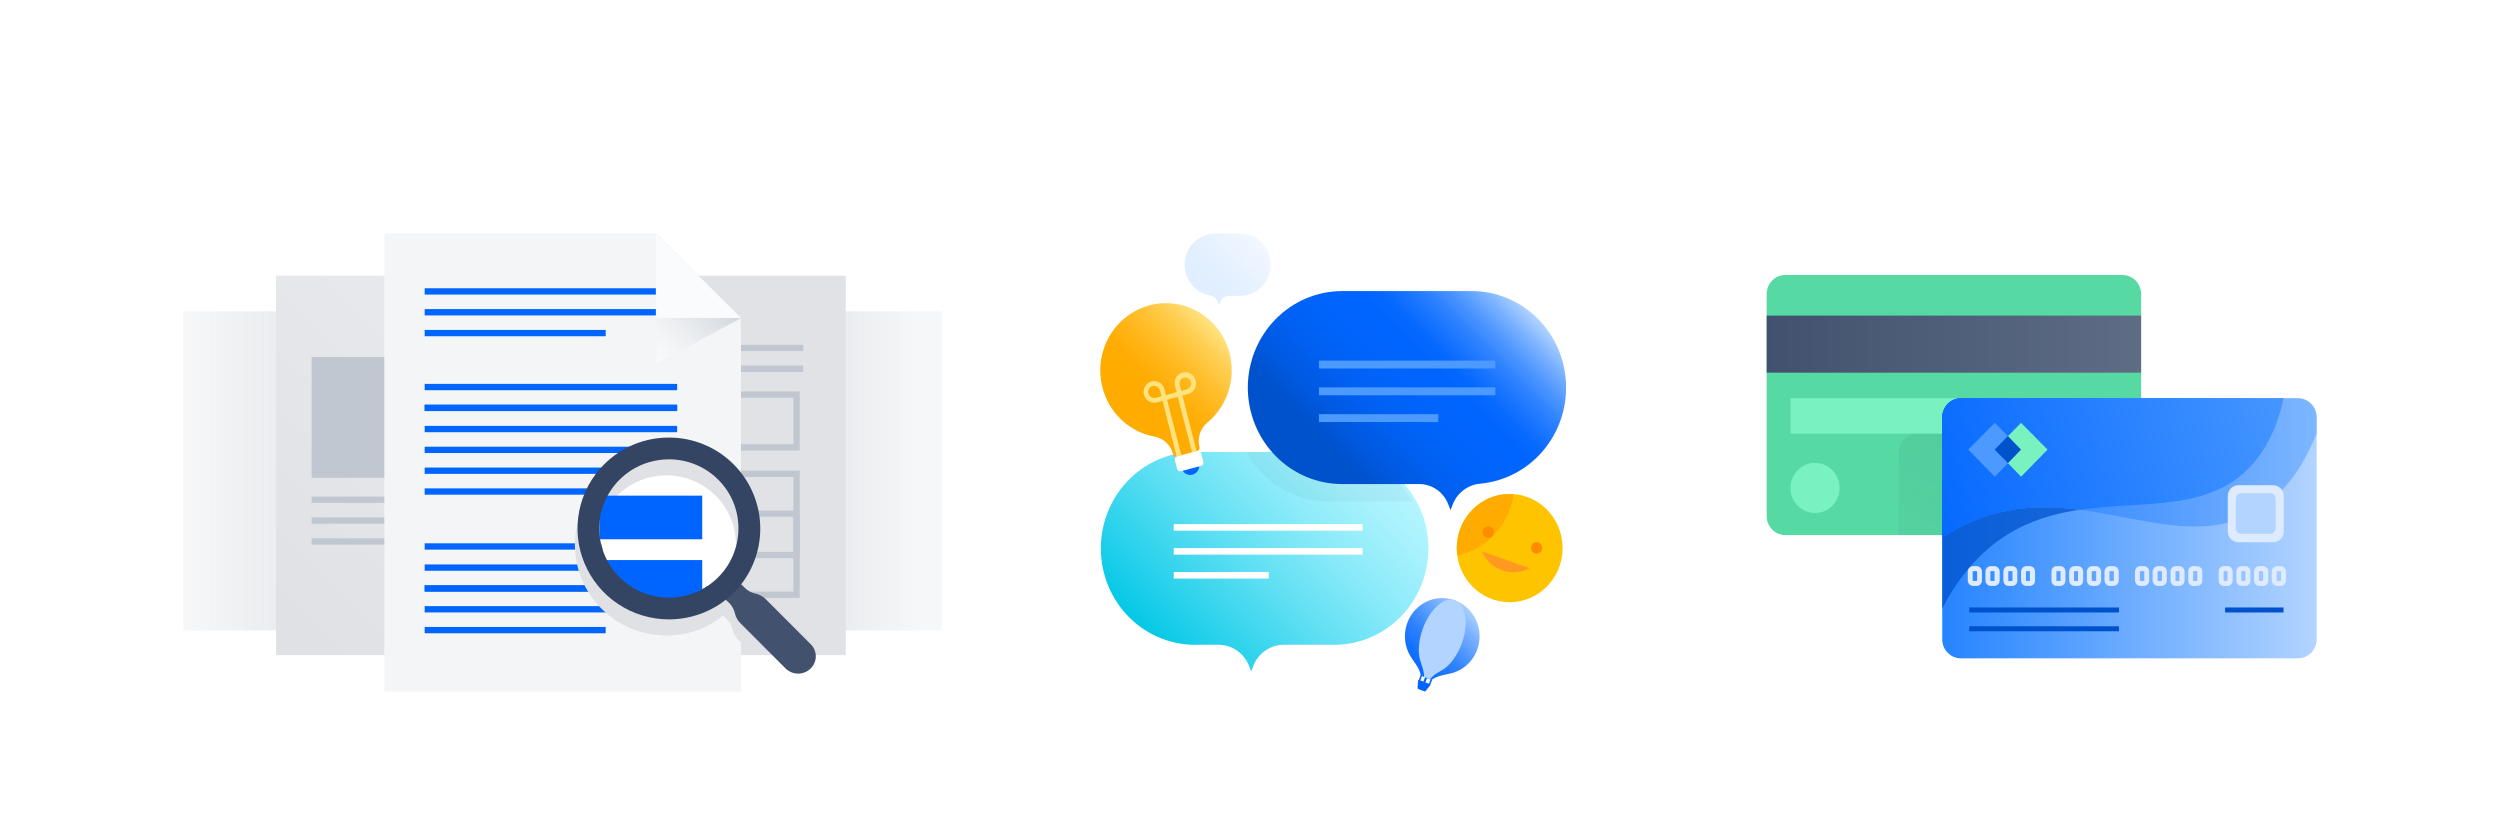 <svg width="300" height="100" viewBox="0 0 300 100" fill="none" xmlns="http://www.w3.org/2000/svg">
<rect width="300" height="100" fill="white"/>
<path d="M22 28H113V83H22V28Z" fill="white" fill-opacity="0.01"/>
<g opacity="0.6">
<path opacity="0.6" d="M54.925 37.356H22V75.655H54.925V37.356Z" fill="url(#paint0_linear)"/>
</g>
<g opacity="0.6">
<path opacity="0.6" d="M113 37.356H80.075V75.655H113V37.356Z" fill="url(#paint1_linear)"/>
</g>
<path d="M70.358 33.076H33.127V78.614H70.358V33.076Z" fill="url(#paint2_linear)"/>
<path d="M101.491 33.076H64.261V78.614H101.491V33.076Z" fill="url(#paint3_linear)"/>
<path d="M58.697 42.849H37.395V57.337H58.697V42.849Z" fill="#C1C7D0"/>
<path d="M67.691 59.591H37.395V60.349H67.691V59.591Z" fill="#C1C7D0"/>
<path d="M67.691 62.091H37.395V62.849H67.691V62.091Z" fill="#C1C7D0"/>
<path d="M67.691 64.591H37.395V65.349H67.691V64.591Z" fill="#C1C7D0"/>
<path d="M95.966 71.75H73.902V56.485H95.966V71.75ZM74.664 70.992H95.204V57.242H74.664V70.992Z" fill="#C1C7D0"/>
<path d="M96.385 41.371H66.09V42.129H96.385V41.371Z" fill="#C1C7D0"/>
<path d="M96.385 43.871H66.09V44.629H96.385V43.871Z" fill="#C1C7D0"/>
<path d="M95.966 66.977H73.902V61.258H95.966V66.977ZM74.664 66.22H95.204V62.015H74.664V66.22Z" fill="#C1C7D0"/>
<path d="M95.966 54.061H73.902V46.977H95.966V54.061ZM74.664 53.303H95.204V47.735H74.664V53.303Z" fill="#C1C7D0"/>
<path d="M88.916 38.151V83H46.122V28H78.704L88.878 38.151H88.916Z" fill="#F4F5F7"/>
<path d="M84.953 72.735H50.961V73.492H84.953V72.735Z" fill="#0065FF"/>
<path d="M84.953 70.235H50.961V70.992H84.953V70.235Z" fill="#0065FF"/>
<path d="M84.953 67.735H50.961V68.492H84.953V67.735Z" fill="#0065FF"/>
<path d="M84.953 65.197H50.961V65.955H84.953V65.197Z" fill="#0065FF"/>
<path d="M72.683 75.235H50.961V75.992H72.683V75.235Z" fill="#0065FF"/>
<path d="M84.953 70.235H50.961V70.992H84.953V70.235Z" fill="#0065FF"/>
<path d="M81.257 37.091H50.961V37.849H81.257V37.091Z" fill="#0065FF"/>
<path d="M72.683 39.591H50.961V40.349H72.683V39.591Z" fill="#0065FF"/>
<path d="M81.257 34.591H50.961V35.349H81.257V34.591Z" fill="#0065FF"/>
<path d="M81.257 48.568H50.961V49.326H81.257V48.568Z" fill="#0065FF"/>
<path d="M81.257 46.068H50.961V46.826H81.257V46.068Z" fill="#0065FF"/>
<path d="M81.257 48.568H50.961V49.326H81.257V48.568Z" fill="#0065FF"/>
<path d="M81.257 51.106H50.961V51.864H81.257V51.106Z" fill="#0065FF"/>
<path d="M81.257 53.606H50.961V54.364H81.257V53.606Z" fill="#0065FF"/>
<path d="M81.257 56.106H50.961V56.864H81.257V56.106Z" fill="#0065FF"/>
<path d="M72.683 58.606H50.961V59.364H72.683V58.606Z" fill="#0065FF"/>
<path style="mix-blend-mode:multiply" d="M88.916 38.152H88.878L78.78 28.076V43.606L88.916 38.189V38.152Z" fill="url(#paint4_linear)"/>
<path d="M88.916 38.151H78.703V28L88.916 38.151Z" fill="#FAFBFC"/>
<path d="M74.359 57.545C73.195 58.711 72.404 60.192 72.084 61.803C71.764 63.414 71.93 65.083 72.561 66.6C73.192 68.118 74.26 69.416 75.631 70.332C77.001 71.248 78.614 71.742 80.266 71.75C82.483 71.74 84.605 70.858 86.169 69.296C87.733 67.734 88.611 65.62 88.611 63.417C88.614 61.774 88.125 60.169 87.208 58.802C86.291 57.436 84.987 56.371 83.461 55.742C81.935 55.114 80.255 54.949 78.635 55.27C77.014 55.591 75.526 56.383 74.359 57.545Z" fill="white"/>
<g style="mix-blend-mode:multiply">
<path d="M88.916 72.28L88.649 72.015L88.916 71.674V59.023C88.535 58.53 88.154 58.076 87.735 57.621C85.669 55.581 82.874 54.436 79.961 54.439C78.52 54.439 77.093 54.721 75.761 55.27C74.43 55.818 73.22 56.621 72.201 57.635C71.181 58.648 70.373 59.85 69.822 61.174C69.27 62.497 68.986 63.916 68.986 65.348C68.986 66.781 69.27 68.2 69.822 69.523C70.373 70.847 71.181 72.049 72.201 73.062C73.22 74.075 74.43 74.879 75.761 75.427C77.093 75.975 78.52 76.257 79.961 76.257C82.444 76.272 84.856 75.429 86.782 73.871L87.201 74.288C87.537 74.622 87.775 75.041 87.887 75.5C87.991 75.973 88.229 76.407 88.573 76.75L88.916 77.091V72.28ZM85.868 71.22C84.301 72.777 82.176 73.652 79.961 73.652C77.746 73.652 75.621 72.777 74.054 71.22C72.488 69.662 71.608 67.551 71.608 65.348C71.608 63.146 72.488 61.034 74.054 59.477C75.621 57.92 77.746 57.045 79.961 57.045C82.176 57.045 84.301 57.92 85.868 59.477C87.434 61.034 88.314 63.146 88.314 65.348C88.314 67.551 87.434 69.662 85.868 71.22Z" fill="#DFE1E5"/>
</g>
<path d="M89.374 70.538L88.954 70.121C88.834 69.996 88.689 69.897 88.528 69.829C88.368 69.761 88.195 69.726 88.021 69.726C87.846 69.726 87.674 69.761 87.513 69.829C87.353 69.897 87.208 69.996 87.087 70.121C86.852 70.374 86.721 70.705 86.721 71.049C86.721 71.394 86.852 71.725 87.087 71.977L87.506 72.356C87.842 72.705 88.079 73.136 88.192 73.606C88.297 74.068 88.535 74.489 88.878 74.818L94.289 80.235C94.688 80.619 95.221 80.834 95.776 80.834C96.331 80.834 96.864 80.619 97.262 80.235C97.462 80.044 97.622 79.815 97.731 79.561C97.84 79.307 97.896 79.034 97.896 78.758C97.896 78.481 97.84 78.208 97.731 77.954C97.622 77.701 97.462 77.471 97.262 77.28L91.851 71.864C91.503 71.532 91.066 71.308 90.593 71.22C90.131 71.108 89.71 70.872 89.374 70.538Z" fill="#42526E"/>
<path d="M84.267 59.477H71.92V64.712H84.267V59.477Z" fill="#0065FF"/>
<path d="M84.267 72.432H75.045L71.92 67.205H84.267V72.432Z" fill="#0065FF"/>
<path d="M80.266 74.326C78.099 74.324 75.981 73.684 74.18 72.487C72.378 71.291 70.973 69.591 70.142 67.602C69.311 65.613 69.09 63.424 69.508 61.311C69.927 59.198 70.965 57.255 72.492 55.727C73.508 54.705 74.719 53.894 76.053 53.341C77.388 52.788 78.82 52.505 80.266 52.508C81.712 52.505 83.144 52.788 84.478 53.341C85.813 53.894 87.023 54.705 88.04 55.727C90.085 57.778 91.233 60.548 91.233 63.436C91.233 66.323 90.085 69.094 88.04 71.144C85.974 73.185 83.178 74.329 80.266 74.326ZM80.266 55.121C78.614 55.119 76.998 55.604 75.624 56.516C74.249 57.427 73.178 58.724 72.545 60.241C71.913 61.758 71.747 63.427 72.07 65.038C72.393 66.649 73.19 68.128 74.359 69.288C75.526 70.45 77.014 71.242 78.635 71.563C80.255 71.884 81.935 71.72 83.461 71.091C84.987 70.462 86.291 69.397 87.208 68.031C88.125 66.665 88.613 65.059 88.611 63.417C88.617 62.326 88.404 61.245 87.986 60.237C87.567 59.229 86.95 58.314 86.172 57.545C85.398 56.774 84.477 56.162 83.463 55.746C82.449 55.33 81.363 55.118 80.266 55.121Z" fill="#344563"/>
<path d="M132 28H188V83H132V28Z" fill="white" fill-opacity="0.01"/>
<path d="M149.894 79.923C149.601 79.171 149.093 78.525 148.438 78.07C147.783 77.615 147.009 77.372 146.217 77.37H143.922C142.395 77.439 140.869 77.192 139.438 76.642C138.007 76.092 136.7 75.251 135.595 74.17C134.49 73.089 133.611 71.79 133.01 70.352C132.409 68.914 132.1 67.366 132.1 65.803C132.1 64.239 132.409 62.691 133.01 61.253C133.611 59.815 134.49 58.516 135.595 57.435C136.7 56.354 138.007 55.514 139.438 54.964C140.869 54.413 142.395 54.166 143.922 54.235H159.588C161.115 54.166 162.64 54.413 164.072 54.964C165.503 55.514 166.81 56.354 167.915 57.435C169.02 58.516 169.899 59.815 170.5 61.253C171.101 62.691 171.41 64.239 171.41 65.803C171.41 67.366 171.101 68.914 170.5 70.352C169.899 71.79 169.02 73.089 167.915 74.17C166.81 75.251 165.503 76.092 164.072 76.642C162.64 77.192 161.115 77.439 159.588 77.37H154.061C153.269 77.372 152.496 77.615 151.841 78.07C151.185 78.525 150.678 79.171 150.384 79.923L150.139 80.584L149.894 79.923Z" fill="url(#paint5_linear)"/>
<g opacity="0.15">
<path opacity="0.15" d="M159.588 54.235H149.56C150.543 56.037 151.978 57.538 153.717 58.584C155.456 59.63 157.437 60.182 159.454 60.184H168.702C168.979 60.179 169.256 60.21 169.526 60.275C168.555 58.446 167.119 56.919 165.37 55.856C163.62 54.793 161.623 54.233 159.588 54.235Z" fill="#091E42"/>
<path opacity="0.15" d="M159.588 54.235H149.56C150.543 56.037 151.978 57.538 153.717 58.584C155.456 59.63 157.437 60.182 159.454 60.184H168.702C168.979 60.179 169.256 60.21 169.526 60.275C168.555 58.446 167.119 56.919 165.37 55.856C163.62 54.793 161.623 54.233 159.588 54.235Z" fill="#091E42"/>
</g>
<path opacity="0.4" d="M146.485 36.137C146.564 35.946 146.698 35.782 146.869 35.669C147.039 35.555 147.239 35.496 147.443 35.499H148.891C149.371 35.49 149.845 35.385 150.285 35.188C150.725 34.992 151.123 34.709 151.456 34.356C151.789 34.002 152.051 33.585 152.227 33.128C152.402 32.671 152.488 32.183 152.479 31.692C152.473 30.729 152.1 29.806 151.438 29.12C150.776 28.434 149.878 28.041 148.936 28.023H145.861C144.936 28.008 144.04 28.352 143.353 28.986C142.667 29.621 142.241 30.498 142.162 31.441C142.082 32.383 142.356 33.322 142.926 34.066C143.497 34.811 144.323 35.307 145.237 35.453C145.385 35.483 145.528 35.536 145.66 35.613L145.727 35.681C145.9 35.795 146.033 35.963 146.106 36.16L146.284 36.661L146.485 36.137Z" fill="url(#paint6_linear)"/>
<path d="M163.51 62.896H140.847V63.683H163.51V62.896Z" fill="white"/>
<path d="M163.51 65.768H140.847V66.555H163.51V65.768Z" fill="white"/>
<path d="M152.256 68.64H140.847V69.427H152.256V68.64Z" fill="white"/>
<path d="M181.159 72.264C184.666 72.264 187.51 69.356 187.51 65.768C187.51 62.181 184.666 59.272 181.159 59.272C177.651 59.272 174.808 62.181 174.808 65.768C174.808 69.356 177.651 72.264 181.159 72.264Z" fill="#FFC400"/>
<path d="M181.627 59.295C179.949 59.169 178.29 59.73 177.016 60.854C175.742 61.978 174.955 63.573 174.83 65.29C174.8 65.746 174.815 66.204 174.875 66.657C176.607 66.296 178.187 65.394 179.396 64.076C180.606 62.757 181.385 61.086 181.627 59.295Z" fill="#FFAB00"/>
<path d="M178.596 64.537C178.965 64.537 179.265 64.231 179.265 63.854C179.265 63.476 178.965 63.17 178.596 63.17C178.227 63.17 177.928 63.476 177.928 63.854C177.928 64.231 178.227 64.537 178.596 64.537Z" fill="#FF8B00"/>
<path d="M184.39 66.429C184.759 66.429 185.058 66.123 185.058 65.745C185.058 65.368 184.759 65.062 184.39 65.062C184.021 65.062 183.721 65.368 183.721 65.745C183.721 66.123 184.021 66.429 184.39 66.429Z" fill="#FF8B00"/>
<path d="M177.816 66.156C178.044 66.67 178.37 67.134 178.774 67.519C179.178 67.904 179.653 68.204 180.17 68.401C180.688 68.598 181.239 68.689 181.791 68.667C182.343 68.645 182.886 68.512 183.387 68.275L183.565 68.184L177.816 66.156Z" fill="#FF991F"/>
<path d="M142.83 56.993C143.433 56.993 143.922 56.493 143.922 55.876C143.922 55.259 143.433 54.759 142.83 54.759C142.227 54.759 141.738 55.259 141.738 55.876C141.738 56.493 142.227 56.993 142.83 56.993Z" fill="#0065FF"/>
<path d="M147.554 42.405C147.196 41.005 146.477 39.729 145.471 38.711C144.465 37.693 143.21 36.971 141.838 36.619C140.465 36.268 139.025 36.301 137.669 36.714C136.313 37.127 135.091 37.906 134.131 38.969C133.17 40.031 132.506 41.339 132.21 42.754C131.913 44.169 131.993 45.639 132.443 47.012C132.893 48.384 133.695 49.607 134.766 50.553C135.837 51.499 137.137 52.133 138.529 52.389C139.064 52.484 139.56 52.735 139.959 53.111C140.358 53.486 140.643 53.972 140.78 54.508C140.79 54.557 140.81 54.603 140.839 54.644C140.867 54.684 140.903 54.718 140.945 54.744C140.987 54.77 141.033 54.786 141.082 54.793C141.13 54.799 141.179 54.796 141.226 54.782H141.248L143.655 54.144C143.751 54.112 143.833 54.047 143.886 53.959C143.939 53.871 143.96 53.767 143.944 53.665C143.802 53.13 143.817 52.563 143.987 52.036C144.158 51.509 144.476 51.045 144.903 50.702C146.074 49.723 146.946 48.421 147.416 46.951C147.886 45.48 147.934 43.903 147.554 42.405Z" fill="url(#paint7_linear)"/>
<path d="M143.674 54.114L141.259 54.758C141.056 54.812 140.935 55.024 140.988 55.231L141.252 56.27C141.305 56.477 141.512 56.601 141.714 56.547L144.13 55.903C144.332 55.849 144.454 55.638 144.401 55.431L144.136 54.392C144.084 54.185 143.877 54.061 143.674 54.114Z" fill="white"/>
<path d="M141.203 54.782L139.51 48.104L138.819 48.286C138.575 48.351 138.319 48.34 138.081 48.255C137.843 48.17 137.636 48.014 137.485 47.809C137.334 47.603 137.246 47.355 137.232 47.098C137.218 46.841 137.28 46.586 137.408 46.365C137.537 46.143 137.727 45.966 137.954 45.855C138.181 45.745 138.436 45.706 138.685 45.743C138.934 45.78 139.166 45.892 139.353 46.065C139.539 46.238 139.672 46.464 139.733 46.713L139.911 47.42L141.203 47.055L141.025 46.371C140.97 46.203 140.949 46.025 140.964 45.847C140.979 45.67 141.03 45.498 141.112 45.342C141.195 45.185 141.308 45.048 141.444 44.938C141.581 44.828 141.738 44.748 141.906 44.703C142.074 44.657 142.249 44.648 142.421 44.675C142.593 44.702 142.757 44.764 142.905 44.858C143.052 44.953 143.179 45.077 143.277 45.224C143.375 45.37 143.443 45.536 143.476 45.71C143.558 46.04 143.511 46.389 143.344 46.683C143.178 46.977 142.905 47.192 142.585 47.283L141.894 47.465L143.588 54.144L143.053 54.303L141.337 47.625L140.045 47.967L141.761 54.645L141.203 54.782ZM138.507 46.303H138.329C138.143 46.351 137.983 46.473 137.885 46.642C137.786 46.811 137.758 47.013 137.805 47.203C137.852 47.394 137.972 47.557 138.137 47.658C138.302 47.758 138.499 47.787 138.685 47.739L139.376 47.557L139.198 46.85C139.155 46.695 139.065 46.559 138.941 46.46C138.816 46.362 138.664 46.307 138.507 46.303ZM142.251 45.3H142.073C141.892 45.353 141.739 45.475 141.644 45.641C141.548 45.806 141.518 46.002 141.56 46.189L141.738 46.896L142.429 46.713C142.52 46.689 142.605 46.647 142.68 46.59C142.755 46.532 142.818 46.46 142.865 46.377C142.913 46.295 142.944 46.203 142.957 46.109C142.97 46.014 142.965 45.917 142.942 45.824C142.895 45.674 142.803 45.542 142.679 45.448C142.555 45.354 142.405 45.302 142.251 45.3Z" fill="#FFE380"/>
<path d="M173.783 60.503C173.509 59.789 173.03 59.176 172.41 58.745C171.79 58.314 171.057 58.084 170.307 58.087H161.059C158.056 58.087 155.177 56.867 153.054 54.696C150.931 52.524 149.738 49.579 149.738 46.508C149.738 43.437 150.931 40.492 153.054 38.321C155.177 36.149 158.056 34.929 161.059 34.929H176.658C179.569 34.941 182.364 36.099 184.462 38.164C186.56 40.229 187.8 43.042 187.923 46.017C188.047 48.993 187.044 51.903 185.125 54.142C183.205 56.381 180.516 57.778 177.616 58.041C176.97 58.09 176.348 58.31 175.811 58.68L175.744 58.725C175.113 59.161 174.624 59.78 174.34 60.503L174.073 61.21L173.783 60.503Z" fill="url(#paint8_linear)"/>
<path d="M179.443 43.272H158.273V44.217H179.443V43.272Z" fill="#4C9AFF"/>
<path d="M179.443 46.485H158.273V47.431H179.443V46.485Z" fill="#4C9AFF"/>
<path d="M172.602 49.699H158.273V50.645H172.602V49.699Z" fill="#4C9AFF"/>
<path d="M171.599 82.248L171.421 82.179L171.688 81.496L171.866 81.564L171.599 82.248Z" fill="#0065FF"/>
<path d="M170.396 81.769L170.217 81.701L170.485 80.994L170.663 81.062L170.396 81.769Z" fill="#0065FF"/>
<path d="M171.034 81.204L170.765 81.904L171.005 82.001L171.275 81.301L171.034 81.204Z" fill="#0065FF"/>
<path d="M171.777 81.587C172.535 81.063 173.315 80.994 174.184 80.789C175.101 80.548 175.92 80.016 176.524 79.27C177.127 78.523 177.483 77.6 177.542 76.633C177.6 75.666 177.357 74.705 176.848 73.888C176.339 73.072 175.59 72.441 174.708 72.087C173.827 71.733 172.858 71.674 171.942 71.918C171.025 72.162 170.208 72.697 169.608 73.446C169.007 74.195 168.654 75.12 168.599 76.087C168.545 77.054 168.791 78.014 169.304 78.829C169.794 79.581 170.329 80.174 170.507 81.085H170.529L171.755 81.587H171.777Z" fill="url(#paint9_linear)"/>
<path d="M171.599 81.518C172.111 80.88 172.602 80.698 173.159 80.356C174.05 79.809 174.897 78.601 175.409 77.233C176.279 74.863 175.922 72.538 174.63 72.037C173.337 71.535 171.599 73.085 170.73 75.455C170.24 76.823 170.106 78.305 170.44 79.308C170.641 79.946 170.886 80.424 170.886 81.245L171.577 81.496L171.599 81.518Z" fill="#B2D4FF"/>
<path d="M171.621 82.18C171.621 82.134 171.599 82.111 171.554 82.088L170.351 81.61H170.24C170.218 81.619 170.2 81.635 170.188 81.656C170.176 81.676 170.171 81.7 170.173 81.724L170.106 82.544C170.107 82.573 170.116 82.601 170.132 82.625C170.148 82.649 170.17 82.668 170.195 82.681L170.953 82.977H170.997C171.042 82.977 171.064 82.954 171.086 82.909L171.599 82.271C171.644 82.271 171.644 82.225 171.621 82.18Z" fill="#0065FF"/>
<g clip-path="url(#clip0)">
<path d="M212 33H278V79H212V33Z" fill="white" fill-opacity="0.01"/>
<path d="M254.694 33H214.239C213.003 33 212 34.023 212 35.285V61.923C212 63.185 213.003 64.208 214.239 64.208H254.694C255.93 64.208 256.933 63.185 256.933 61.923V35.285C256.933 34.023 255.93 33 254.694 33Z" fill="#57D9A3"/>
<path opacity="0.1" d="M230.091 52.031C229.497 52.031 228.928 52.272 228.508 52.701C228.088 53.129 227.852 53.71 227.852 54.316V64.208H254.694C255.288 64.208 255.857 63.967 256.277 63.539C256.697 63.11 256.933 62.529 256.933 61.923V52.031H230.091Z" fill="url(#paint10_linear)"/>
<path d="M254.193 47.792H214.858V52.028H254.193V47.792Z" fill="#79F2C0"/>
<path d="M275.761 47.792H235.306C234.069 47.792 233.067 48.815 233.067 50.077V76.715C233.067 77.977 234.069 79 235.306 79H275.761C276.997 79 278 77.977 278 76.715V50.077C278 48.815 276.997 47.792 275.761 47.792Z" fill="url(#paint11_linear)"/>
<path opacity="0.5" d="M278 50.077C278 49.471 277.764 48.89 277.344 48.461C276.924 48.033 276.355 47.792 275.761 47.792H274.022C273.138 51.821 271.606 54.256 270.192 55.82C265.065 61.442 257.257 60.029 249.567 61.171C257.051 62.133 263.975 64.929 270.28 61.592C272.667 60.299 275.672 57.744 278 52.031V50.077Z" fill="url(#paint12_linear)"/>
<path opacity="0.75" d="M235.778 62.975C234.841 63.434 233.935 63.956 233.067 64.538V73.047C234.187 70.793 235.649 68.733 237.398 66.944C241.111 63.186 245.324 61.803 249.567 61.171C245.147 60.6 240.551 60.69 235.778 62.975Z" fill="url(#paint13_linear)"/>
<path d="M270.192 55.82C271.606 54.256 273.138 51.821 274.022 47.792H235.306C234.712 47.792 234.143 48.033 233.723 48.461C233.303 48.89 233.067 49.471 233.067 50.077V64.538C233.935 63.956 234.841 63.434 235.778 62.975C240.551 60.69 245.147 60.6 249.567 61.171C257.257 60.029 265.065 61.442 270.192 55.82Z" fill="url(#paint14_linear)"/>
<path d="M270.192 55.82C271.606 54.256 273.138 51.821 274.022 47.792H235.306C234.712 47.792 234.143 48.033 233.723 48.461C233.303 48.89 233.067 49.471 233.067 50.077V64.538C233.935 63.956 234.841 63.434 235.778 62.975C240.551 60.69 245.147 60.6 249.567 61.171C257.257 60.029 265.065 61.442 270.192 55.82Z" fill="url(#paint15_linear)"/>
<path d="M256.933 37.871H212V44.719H256.933V37.871Z" fill="url(#paint16_linear)"/>
<path d="M217.805 61.562C219.432 61.562 220.751 60.216 220.751 58.556C220.751 56.895 219.432 55.549 217.805 55.549C216.177 55.549 214.858 56.895 214.858 58.556C214.858 60.216 216.177 61.562 217.805 61.562Z" fill="#79F2C0"/>
<path d="M272.785 58.225H268.601C267.901 58.225 267.334 58.804 267.334 59.518V63.775C267.334 64.489 267.901 65.068 268.601 65.068H272.785C273.485 65.068 274.052 64.489 274.052 63.775V59.518C274.052 58.804 273.485 58.225 272.785 58.225Z" fill="#DEEBFF"/>
<path d="M273.079 63.396V59.848C273.079 59.483 272.789 59.187 272.431 59.187H268.943C268.585 59.187 268.294 59.483 268.294 59.848V63.396C268.294 63.761 268.585 64.058 268.943 64.058H272.431C272.789 64.058 273.079 63.761 273.079 63.396Z" fill="#B2D4FF"/>
<path d="M254.281 72.897H236.308V73.498H254.281V72.897Z" fill="#0052CC"/>
<path d="M274.022 72.897H267.01V73.498H274.022V72.897Z" fill="#0052CC"/>
<path d="M254.281 75.152H236.308V75.753H254.281V75.152Z" fill="#0052CC"/>
<path d="M239.372 53.956L240.963 55.579L239.372 57.203L236.19 53.956L239.372 50.739L240.963 52.332L239.372 53.956Z" fill="#4C9AFF"/>
<path d="M240.962 52.333L239.378 53.949L240.966 55.569L242.549 53.953L240.962 52.333Z" fill="#0052CC"/>
<path d="M245.707 53.956L242.525 57.203L240.963 55.579L242.525 53.956L240.963 52.332L242.525 50.739L245.707 53.956Z" fill="#79F2C0"/>
<path d="M237.192 70.311H236.78C236.694 70.311 236.61 70.294 236.532 70.261C236.453 70.228 236.381 70.179 236.321 70.117C236.261 70.056 236.213 69.983 236.181 69.903C236.148 69.823 236.131 69.737 236.131 69.65V68.597C236.131 68.51 236.148 68.424 236.181 68.344C236.213 68.264 236.261 68.191 236.321 68.13C236.381 68.068 236.453 68.019 236.532 67.986C236.61 67.953 236.694 67.936 236.78 67.936H237.192C237.364 67.936 237.529 68.006 237.65 68.13C237.772 68.254 237.84 68.422 237.84 68.597V69.65C237.84 69.825 237.772 69.993 237.65 70.117C237.529 70.241 237.364 70.311 237.192 70.311ZM236.78 68.537C236.764 68.537 236.749 68.544 236.738 68.555C236.727 68.566 236.721 68.581 236.721 68.597V69.65L236.78 69.71H237.192L237.251 69.65V68.597C237.251 68.581 237.245 68.566 237.234 68.555C237.223 68.544 237.208 68.537 237.192 68.537H236.78Z" fill="#DEEBFF"/>
<path d="M239.343 70.311H238.901C238.729 70.311 238.564 70.241 238.443 70.117C238.321 69.993 238.253 69.825 238.253 69.65V68.597C238.253 68.422 238.321 68.254 238.443 68.13C238.564 68.006 238.729 67.936 238.901 67.936H239.343C239.51 67.944 239.667 68.017 239.782 68.14C239.898 68.263 239.962 68.427 239.962 68.597V69.65C239.962 69.82 239.898 69.984 239.782 70.107C239.667 70.23 239.51 70.303 239.343 70.311ZM238.901 68.537C238.885 68.537 238.87 68.544 238.859 68.555C238.848 68.566 238.842 68.581 238.842 68.597V69.65L238.901 69.71H239.343V68.597C239.341 68.574 239.33 68.553 239.313 68.537H238.901Z" fill="#DEEBFF"/>
<path d="M241.464 70.311H241.022C240.938 70.311 240.856 70.294 240.778 70.26C240.701 70.227 240.632 70.177 240.574 70.116C240.516 70.054 240.471 69.981 240.442 69.9C240.413 69.82 240.4 69.735 240.404 69.65V68.597C240.4 68.512 240.413 68.427 240.442 68.347C240.471 68.266 240.516 68.193 240.574 68.131C240.632 68.07 240.701 68.02 240.778 67.987C240.856 67.953 240.938 67.936 241.022 67.936H241.464C241.548 67.936 241.631 67.953 241.708 67.987C241.785 68.02 241.855 68.07 241.913 68.131C241.97 68.193 242.015 68.266 242.045 68.347C242.074 68.427 242.087 68.512 242.083 68.597V69.65C242.087 69.735 242.074 69.82 242.045 69.9C242.015 69.981 241.97 70.054 241.913 70.116C241.855 70.177 241.785 70.227 241.708 70.26C241.631 70.294 241.548 70.311 241.464 70.311ZM241.022 68.537C240.993 68.537 240.993 68.567 240.993 68.597V69.65C240.993 69.68 240.993 69.71 241.022 69.71H241.464C241.494 69.71 241.494 69.68 241.494 69.65V68.597C241.494 68.567 241.494 68.537 241.464 68.537H241.022Z" fill="#DEEBFF"/>
<path d="M243.586 70.311H243.144C242.977 70.303 242.819 70.23 242.704 70.107C242.589 69.984 242.525 69.82 242.525 69.65V68.597C242.525 68.427 242.589 68.263 242.704 68.14C242.819 68.017 242.977 67.944 243.144 67.936H243.586C243.669 67.936 243.752 67.953 243.829 67.987C243.906 68.02 243.976 68.07 244.034 68.131C244.092 68.193 244.137 68.266 244.166 68.347C244.195 68.427 244.208 68.512 244.204 68.597V69.65C244.208 69.735 244.195 69.82 244.166 69.9C244.137 69.981 244.092 70.054 244.034 70.116C243.976 70.177 243.906 70.227 243.829 70.26C243.752 70.294 243.669 70.311 243.586 70.311ZM243.144 68.537C243.127 68.553 243.116 68.574 243.114 68.597V69.71H243.556C243.586 69.71 243.586 69.68 243.586 69.65V68.597C243.586 68.567 243.586 68.537 243.556 68.537H243.144Z" fill="#DEEBFF"/>
<path d="M247.239 70.311H246.797C246.714 70.311 246.631 70.294 246.554 70.26C246.477 70.227 246.407 70.177 246.349 70.116C246.291 70.054 246.246 69.981 246.217 69.9C246.188 69.82 246.175 69.735 246.179 69.65V68.597C246.175 68.512 246.188 68.427 246.217 68.347C246.246 68.266 246.291 68.193 246.349 68.131C246.407 68.07 246.477 68.02 246.554 67.987C246.631 67.953 246.714 67.936 246.797 67.936H247.239C247.323 67.936 247.406 67.953 247.483 67.987C247.56 68.02 247.63 68.07 247.688 68.131C247.746 68.193 247.79 68.266 247.82 68.347C247.849 68.427 247.862 68.512 247.858 68.597V69.65C247.862 69.735 247.849 69.82 247.82 69.9C247.79 69.981 247.746 70.054 247.688 70.116C247.63 70.177 247.56 70.227 247.483 70.26C247.406 70.294 247.323 70.311 247.239 70.311ZM246.797 68.537C246.768 68.537 246.768 68.567 246.768 68.597V69.65C246.768 69.68 246.768 69.71 246.797 69.71H247.239C247.269 69.71 247.269 69.68 247.269 69.65V68.597C247.269 68.567 247.269 68.537 247.239 68.537H246.797Z" fill="#DEEBFF"/>
<path d="M249.361 70.311H248.919C248.752 70.303 248.595 70.23 248.479 70.107C248.364 69.984 248.3 69.82 248.3 69.65V68.597C248.3 68.427 248.364 68.263 248.479 68.14C248.595 68.017 248.752 67.944 248.919 67.936H249.361C249.445 67.936 249.528 67.953 249.605 67.987C249.682 68.02 249.751 68.07 249.809 68.131C249.867 68.193 249.912 68.266 249.941 68.347C249.97 68.427 249.984 68.512 249.98 68.597V69.65C249.984 69.735 249.97 69.82 249.941 69.9C249.912 69.981 249.867 70.054 249.809 70.116C249.751 70.177 249.682 70.227 249.605 70.26C249.528 70.294 249.445 70.311 249.361 70.311ZM248.919 68.537C248.902 68.553 248.891 68.574 248.889 68.597V69.71H249.331C249.361 69.71 249.361 69.68 249.361 69.65V68.597C249.361 68.567 249.361 68.537 249.331 68.537H248.919Z" fill="#DEEBFF"/>
<path d="M251.482 70.311H251.07C250.898 70.311 250.733 70.241 250.611 70.117C250.49 69.993 250.421 69.825 250.421 69.65V68.597C250.421 68.422 250.49 68.254 250.611 68.13C250.733 68.006 250.898 67.936 251.07 67.936H251.482C251.654 67.936 251.819 68.006 251.94 68.13C252.062 68.254 252.13 68.422 252.13 68.597V69.65C252.13 69.825 252.062 69.993 251.94 70.117C251.819 70.241 251.654 70.311 251.482 70.311ZM251.07 68.537C251.054 68.537 251.039 68.544 251.028 68.555C251.017 68.566 251.011 68.581 251.011 68.597V69.65L251.07 69.71H251.482L251.541 69.65V68.597C251.541 68.581 251.535 68.566 251.524 68.555C251.513 68.544 251.498 68.537 251.482 68.537H251.07Z" fill="#DEEBFF"/>
<path d="M253.604 70.311H253.191C253.019 70.311 252.854 70.241 252.733 70.117C252.611 69.993 252.543 69.825 252.543 69.65V68.597C252.543 68.422 252.611 68.254 252.733 68.13C252.854 68.006 253.019 67.936 253.191 67.936H253.604C253.776 67.936 253.94 68.006 254.062 68.13C254.184 68.254 254.252 68.422 254.252 68.597V69.65C254.252 69.825 254.184 69.993 254.062 70.117C253.94 70.241 253.776 70.311 253.604 70.311ZM253.191 68.537C253.176 68.537 253.161 68.544 253.15 68.555C253.138 68.566 253.132 68.581 253.132 68.597V69.65C253.132 69.666 253.138 69.681 253.15 69.692C253.161 69.703 253.176 69.71 253.191 69.71H253.604C253.619 69.71 253.634 69.703 253.645 69.692C253.656 69.681 253.663 69.666 253.663 69.65V68.597C253.663 68.581 253.656 68.566 253.645 68.555C253.634 68.544 253.619 68.537 253.604 68.537H253.191Z" fill="#DEEBFF"/>
<path d="M257.257 70.311H256.845C256.673 70.311 256.508 70.241 256.386 70.117C256.265 69.993 256.197 69.825 256.197 69.65V68.597C256.197 68.422 256.265 68.254 256.386 68.13C256.508 68.006 256.673 67.936 256.845 67.936H257.257C257.429 67.936 257.594 68.006 257.716 68.13C257.837 68.254 257.905 68.422 257.905 68.597V69.65C257.905 69.825 257.837 69.993 257.716 70.117C257.594 70.241 257.429 70.311 257.257 70.311ZM256.845 68.537C256.829 68.537 256.814 68.544 256.803 68.555C256.792 68.566 256.786 68.581 256.786 68.597V69.65L256.845 69.71H257.257L257.316 69.65V68.597C257.316 68.581 257.31 68.566 257.299 68.555C257.288 68.544 257.273 68.537 257.257 68.537H256.845Z" fill="#DEEBFF"/>
<path d="M259.379 70.311H258.966C258.794 70.311 258.629 70.241 258.508 70.117C258.386 69.993 258.318 69.825 258.318 69.65V68.597C258.318 68.422 258.386 68.254 258.508 68.13C258.629 68.006 258.794 67.936 258.966 67.936H259.379C259.551 67.936 259.715 68.006 259.837 68.13C259.959 68.254 260.027 68.422 260.027 68.597V69.65C260.027 69.825 259.959 69.993 259.837 70.117C259.715 70.241 259.551 70.311 259.379 70.311ZM258.966 68.537C258.95 68.537 258.935 68.544 258.924 68.555C258.913 68.566 258.907 68.581 258.907 68.597V69.65L258.966 69.71H259.379L259.438 69.65V68.597C259.438 68.581 259.431 68.566 259.42 68.555C259.409 68.544 259.394 68.537 259.379 68.537H258.966Z" fill="#DEEBFF"/>
<path d="M261.529 70.311H261.087C261.004 70.311 260.921 70.294 260.844 70.26C260.767 70.227 260.697 70.177 260.639 70.116C260.581 70.054 260.536 69.981 260.507 69.9C260.478 69.82 260.465 69.735 260.469 69.65V68.597C260.465 68.512 260.478 68.427 260.507 68.347C260.536 68.266 260.581 68.193 260.639 68.131C260.697 68.07 260.767 68.02 260.844 67.987C260.921 67.953 261.004 67.936 261.087 67.936H261.529C261.696 67.944 261.854 68.017 261.969 68.14C262.084 68.263 262.148 68.427 262.148 68.597V69.65C262.148 69.82 262.084 69.984 261.969 70.107C261.854 70.23 261.696 70.303 261.529 70.311ZM261.087 68.537C261.058 68.537 261.058 68.567 261.058 68.597V69.65C261.058 69.68 261.058 69.71 261.087 69.71H261.529V68.597C261.528 68.574 261.517 68.553 261.5 68.537H261.087Z" fill="#DEEBFF"/>
<path d="M263.651 70.311H263.209C263.125 70.311 263.042 70.294 262.965 70.26C262.888 70.227 262.818 70.177 262.761 70.116C262.703 70.054 262.658 69.981 262.628 69.9C262.599 69.82 262.586 69.735 262.59 69.65V68.597C262.586 68.512 262.599 68.427 262.628 68.347C262.658 68.266 262.703 68.193 262.761 68.131C262.818 68.07 262.888 68.02 262.965 67.987C263.042 67.953 263.125 67.936 263.209 67.936H263.651C263.735 67.936 263.818 67.953 263.895 67.987C263.972 68.02 264.041 68.07 264.099 68.131C264.157 68.193 264.202 68.266 264.231 68.347C264.26 68.427 264.274 68.512 264.27 68.597V69.65C264.274 69.735 264.26 69.82 264.231 69.9C264.202 69.981 264.157 70.054 264.099 70.116C264.041 70.177 263.972 70.227 263.895 70.26C263.818 70.294 263.735 70.311 263.651 70.311ZM263.209 68.537C263.179 68.537 263.179 68.567 263.179 68.597V69.65C263.179 69.68 263.179 69.71 263.209 69.71H263.651C263.68 69.71 263.68 69.68 263.68 69.65V68.597C263.68 68.567 263.68 68.537 263.651 68.537H263.209Z" fill="#DEEBFF"/>
<path d="M267.305 70.311H266.863C266.779 70.311 266.696 70.294 266.619 70.26C266.542 70.227 266.472 70.177 266.414 70.116C266.356 70.054 266.312 69.981 266.282 69.9C266.253 69.82 266.24 69.735 266.244 69.65V68.597C266.24 68.512 266.253 68.427 266.282 68.347C266.312 68.266 266.356 68.193 266.414 68.131C266.472 68.07 266.542 68.02 266.619 67.987C266.696 67.953 266.779 67.936 266.863 67.936H267.305C267.471 67.944 267.629 68.017 267.744 68.14C267.859 68.263 267.924 68.427 267.923 68.597V69.65C267.924 69.82 267.859 69.984 267.744 70.107C267.629 70.23 267.471 70.303 267.305 70.311ZM266.863 68.537C266.833 68.537 266.833 68.567 266.833 68.597V69.65C266.833 69.68 266.833 69.71 266.863 69.71H267.305V68.597C267.303 68.574 267.292 68.553 267.275 68.537H266.863Z" fill="#DEEBFF"/>
<path d="M269.426 70.311H268.984C268.9 70.311 268.817 70.294 268.74 70.26C268.663 70.227 268.594 70.177 268.536 70.116C268.478 70.054 268.433 69.981 268.404 69.9C268.374 69.82 268.361 69.735 268.365 69.65V68.597C268.361 68.512 268.374 68.427 268.404 68.347C268.433 68.266 268.478 68.193 268.536 68.131C268.594 68.07 268.663 68.02 268.74 67.987C268.817 67.953 268.9 67.936 268.984 67.936H269.426C269.51 67.936 269.593 67.953 269.67 67.987C269.747 68.02 269.816 68.07 269.874 68.131C269.932 68.193 269.977 68.266 270.006 68.347C270.036 68.427 270.049 68.512 270.045 68.597V69.65C270.049 69.735 270.036 69.82 270.006 69.9C269.977 69.981 269.932 70.054 269.874 70.116C269.816 70.177 269.747 70.227 269.67 70.26C269.593 70.294 269.51 70.311 269.426 70.311ZM268.984 68.537C268.954 68.537 268.954 68.567 268.954 68.597V69.65C268.954 69.68 268.954 69.71 268.984 69.71H269.426C269.455 69.71 269.455 69.68 269.455 69.65V68.597C269.455 68.567 269.455 68.537 269.426 68.537H268.984Z" fill="#DEEBFF"/>
<path d="M271.547 70.311H271.105C270.939 70.303 270.781 70.23 270.666 70.107C270.551 69.984 270.486 69.82 270.487 69.65V68.597C270.486 68.427 270.551 68.263 270.666 68.14C270.781 68.017 270.939 67.944 271.105 67.936H271.547C271.719 67.936 271.884 68.006 272.006 68.13C272.127 68.254 272.196 68.422 272.196 68.597V69.65C272.196 69.825 272.127 69.993 272.006 70.117C271.884 70.241 271.719 70.311 271.547 70.311ZM271.105 68.537C271.088 68.553 271.078 68.574 271.076 68.597V69.71H271.518L271.577 69.65V68.597C271.577 68.581 271.571 68.566 271.559 68.555C271.548 68.544 271.533 68.537 271.518 68.537H271.105Z" fill="#DEEBFF"/>
<path d="M273.669 70.311H273.256C273.084 70.311 272.92 70.241 272.798 70.117C272.676 69.993 272.608 69.825 272.608 69.65V68.597C272.608 68.422 272.676 68.254 272.798 68.13C272.92 68.006 273.084 67.936 273.256 67.936H273.669C273.841 67.936 274.006 68.006 274.127 68.13C274.249 68.254 274.317 68.422 274.317 68.597V69.65C274.317 69.825 274.249 69.993 274.127 70.117C274.006 70.241 273.841 70.311 273.669 70.311ZM273.256 68.537C273.241 68.537 273.226 68.544 273.215 68.555C273.204 68.566 273.197 68.581 273.197 68.597V69.65L273.256 69.71H273.669L273.728 69.65V68.597C273.728 68.581 273.722 68.566 273.711 68.555C273.699 68.544 273.684 68.537 273.669 68.537H273.256Z" fill="#DEEBFF"/>
</g>
<defs>
<linearGradient id="paint0_linear" x1="22" y1="56.508" x2="54.917" y2="56.508" gradientUnits="userSpaceOnUse">
<stop stop-color="#C1C7D0" stop-opacity="0.4"/>
<stop offset="0.276" stop-color="#B4BBC6" stop-opacity="0.68"/>
<stop offset="0.604" stop-color="#A9B1BD" stop-opacity="0.91"/>
<stop offset="0.885" stop-color="#A5ADBA"/>
</linearGradient>
<linearGradient id="paint1_linear" x1="80.091" y1="56.508" x2="113.008" y2="56.508" gradientUnits="userSpaceOnUse">
<stop stop-color="#A5ADBA"/>
<stop offset="0.22" stop-color="#A6AEBB" stop-opacity="0.98"/>
<stop offset="0.39" stop-color="#A9B0BD" stop-opacity="0.92"/>
<stop offset="0.55" stop-color="#ADB4C0" stop-opacity="0.83"/>
<stop offset="0.69" stop-color="#B3BAC5" stop-opacity="0.69"/>
<stop offset="0.83" stop-color="#BBC2CC" stop-opacity="0.52"/>
<stop offset="0.91" stop-color="#C1C7D0" stop-opacity="0.4"/>
</linearGradient>
<linearGradient id="paint2_linear" x1="30.997" y1="76.477" x2="72.269" y2="34.956" gradientUnits="userSpaceOnUse">
<stop offset="0.06" stop-color="#DFE1E5"/>
<stop offset="1" stop-color="#EBECF0"/>
</linearGradient>
<linearGradient id="paint3_linear" x1="3982.8" y1="5861.01" x2="8845.64" y2="1885.26" gradientUnits="userSpaceOnUse">
<stop offset="0.06" stop-color="#DFE1E5"/>
<stop offset="1" stop-color="#EBECF0"/>
</linearGradient>
<linearGradient id="paint4_linear" x1="76.025" y1="40.886" x2="86.604" y2="30.243" gradientUnits="userSpaceOnUse">
<stop stop-color="#FAFBFC"/>
<stop offset="0.28" stop-color="#EFF1F3"/>
<stop offset="0.77" stop-color="#D1D6DD"/>
<stop offset="1" stop-color="#C1C7D0"/>
</linearGradient>
<linearGradient id="paint5_linear" x1="134.485" y1="83.47" x2="164.168" y2="54.45" gradientUnits="userSpaceOnUse">
<stop offset="0.16" stop-color="#00C7E5"/>
<stop offset="0.28" stop-color="#20CFEA"/>
<stop offset="0.53" stop-color="#5FDFF3"/>
<stop offset="0.74" stop-color="#8CEBF9"/>
<stop offset="0.91" stop-color="#A9F2FD"/>
<stop offset="1" stop-color="#B3F5FF"/>
</linearGradient>
<linearGradient id="paint6_linear" x1="141.985" y1="37.213" x2="150.519" y2="28.87" gradientUnits="userSpaceOnUse">
<stop offset="0.27" stop-color="#B2D4FF"/>
<stop offset="0.48" stop-color="#B7D7FF"/>
<stop offset="0.73" stop-color="#C7DFFF"/>
<stop offset="1" stop-color="#DEEBFF"/>
</linearGradient>
<linearGradient id="paint7_linear" x1="134.852" y1="50.695" x2="146.28" y2="39.523" gradientUnits="userSpaceOnUse">
<stop offset="0.27" stop-color="#FFAB00"/>
<stop offset="0.38" stop-color="#FFAD05"/>
<stop offset="0.51" stop-color="#FFB415"/>
<stop offset="0.66" stop-color="#FFBF2E"/>
<stop offset="0.83" stop-color="#FFCE51"/>
<stop offset="0.99" stop-color="#FFE27E"/>
<stop offset="1" stop-color="#FFE380"/>
</linearGradient>
<linearGradient id="paint8_linear" x1="156.961" y1="58.686" x2="181.313" y2="34.88" gradientUnits="userSpaceOnUse">
<stop offset="0.16" stop-color="#0052CC"/>
<stop offset="0.25" stop-color="#0059E0"/>
<stop offset="0.36" stop-color="#0060F1"/>
<stop offset="0.48" stop-color="#0064FC"/>
<stop offset="0.62" stop-color="#0065FF"/>
<stop offset="0.67" stop-color="#0568FF"/>
<stop offset="0.72" stop-color="#1572FF"/>
<stop offset="0.79" stop-color="#2E82FF"/>
<stop offset="0.86" stop-color="#5198FF"/>
<stop offset="0.93" stop-color="#7EB4FF"/>
<stop offset="1" stop-color="#B2D4FF"/>
</linearGradient>
<linearGradient id="paint9_linear" x1="164.345" y1="85.277" x2="176.748" y2="73.151" gradientUnits="userSpaceOnUse">
<stop offset="0.34" stop-color="#0065FF"/>
<stop offset="0.42" stop-color="#0568FF"/>
<stop offset="0.52" stop-color="#1572FF"/>
<stop offset="0.64" stop-color="#2E82FF"/>
<stop offset="0.75" stop-color="#5198FF"/>
<stop offset="0.88" stop-color="#7EB4FF"/>
<stop offset="1" stop-color="#B2D4FF"/>
</linearGradient>
<linearGradient id="paint10_linear" x1="228.512" y1="82.653" x2="252.896" y2="41.264" gradientUnits="userSpaceOnUse">
<stop stop-color="#091E42" stop-opacity="0.1"/>
<stop offset="1" stop-color="#091E42"/>
</linearGradient>
<linearGradient id="paint11_linear" x1="233.061" y1="63.387" x2="278.003" y2="63.387" gradientUnits="userSpaceOnUse">
<stop stop-color="#2684FF"/>
<stop offset="1" stop-color="#B2D4FF"/>
</linearGradient>
<linearGradient id="paint12_linear" x1="227.805" y1="55.486" x2="279.909" y2="55.486" gradientUnits="userSpaceOnUse">
<stop stop-color="#0052CC"/>
<stop offset="0.02" stop-color="#0065FF"/>
<stop offset="1" stop-color="#4C9AFF"/>
</linearGradient>
<linearGradient id="paint13_linear" x1="1727.42" y1="-4504.75" x2="4555.12" y2="-5284.14" gradientUnits="userSpaceOnUse">
<stop stop-color="#0052CC"/>
<stop offset="0.02" stop-color="#0065FF"/>
<stop offset="1" stop-color="#4C9AFF"/>
</linearGradient>
<linearGradient id="paint14_linear" x1="227.805" y1="56.168" x2="279.909" y2="56.168" gradientUnits="userSpaceOnUse">
<stop stop-color="#0065FF"/>
<stop offset="1" stop-color="#4C9AFF"/>
</linearGradient>
<linearGradient id="paint15_linear" x1="227.493" y1="60.527" x2="277.988" y2="46.609" gradientUnits="userSpaceOnUse">
<stop offset="0.01" stop-color="#0065FF"/>
<stop offset="1" stop-color="#4C9AFF"/>
</linearGradient>
<linearGradient id="paint16_linear" x1="212" y1="41.301" x2="256.942" y2="41.301" gradientUnits="userSpaceOnUse">
<stop stop-color="#42526E"/>
<stop offset="1" stop-color="#5E6C84"/>
</linearGradient>
<clipPath id="clip0">
<path d="M212 33H278V79H212V33Z" fill="white"/>
</clipPath>
</defs>
</svg>
